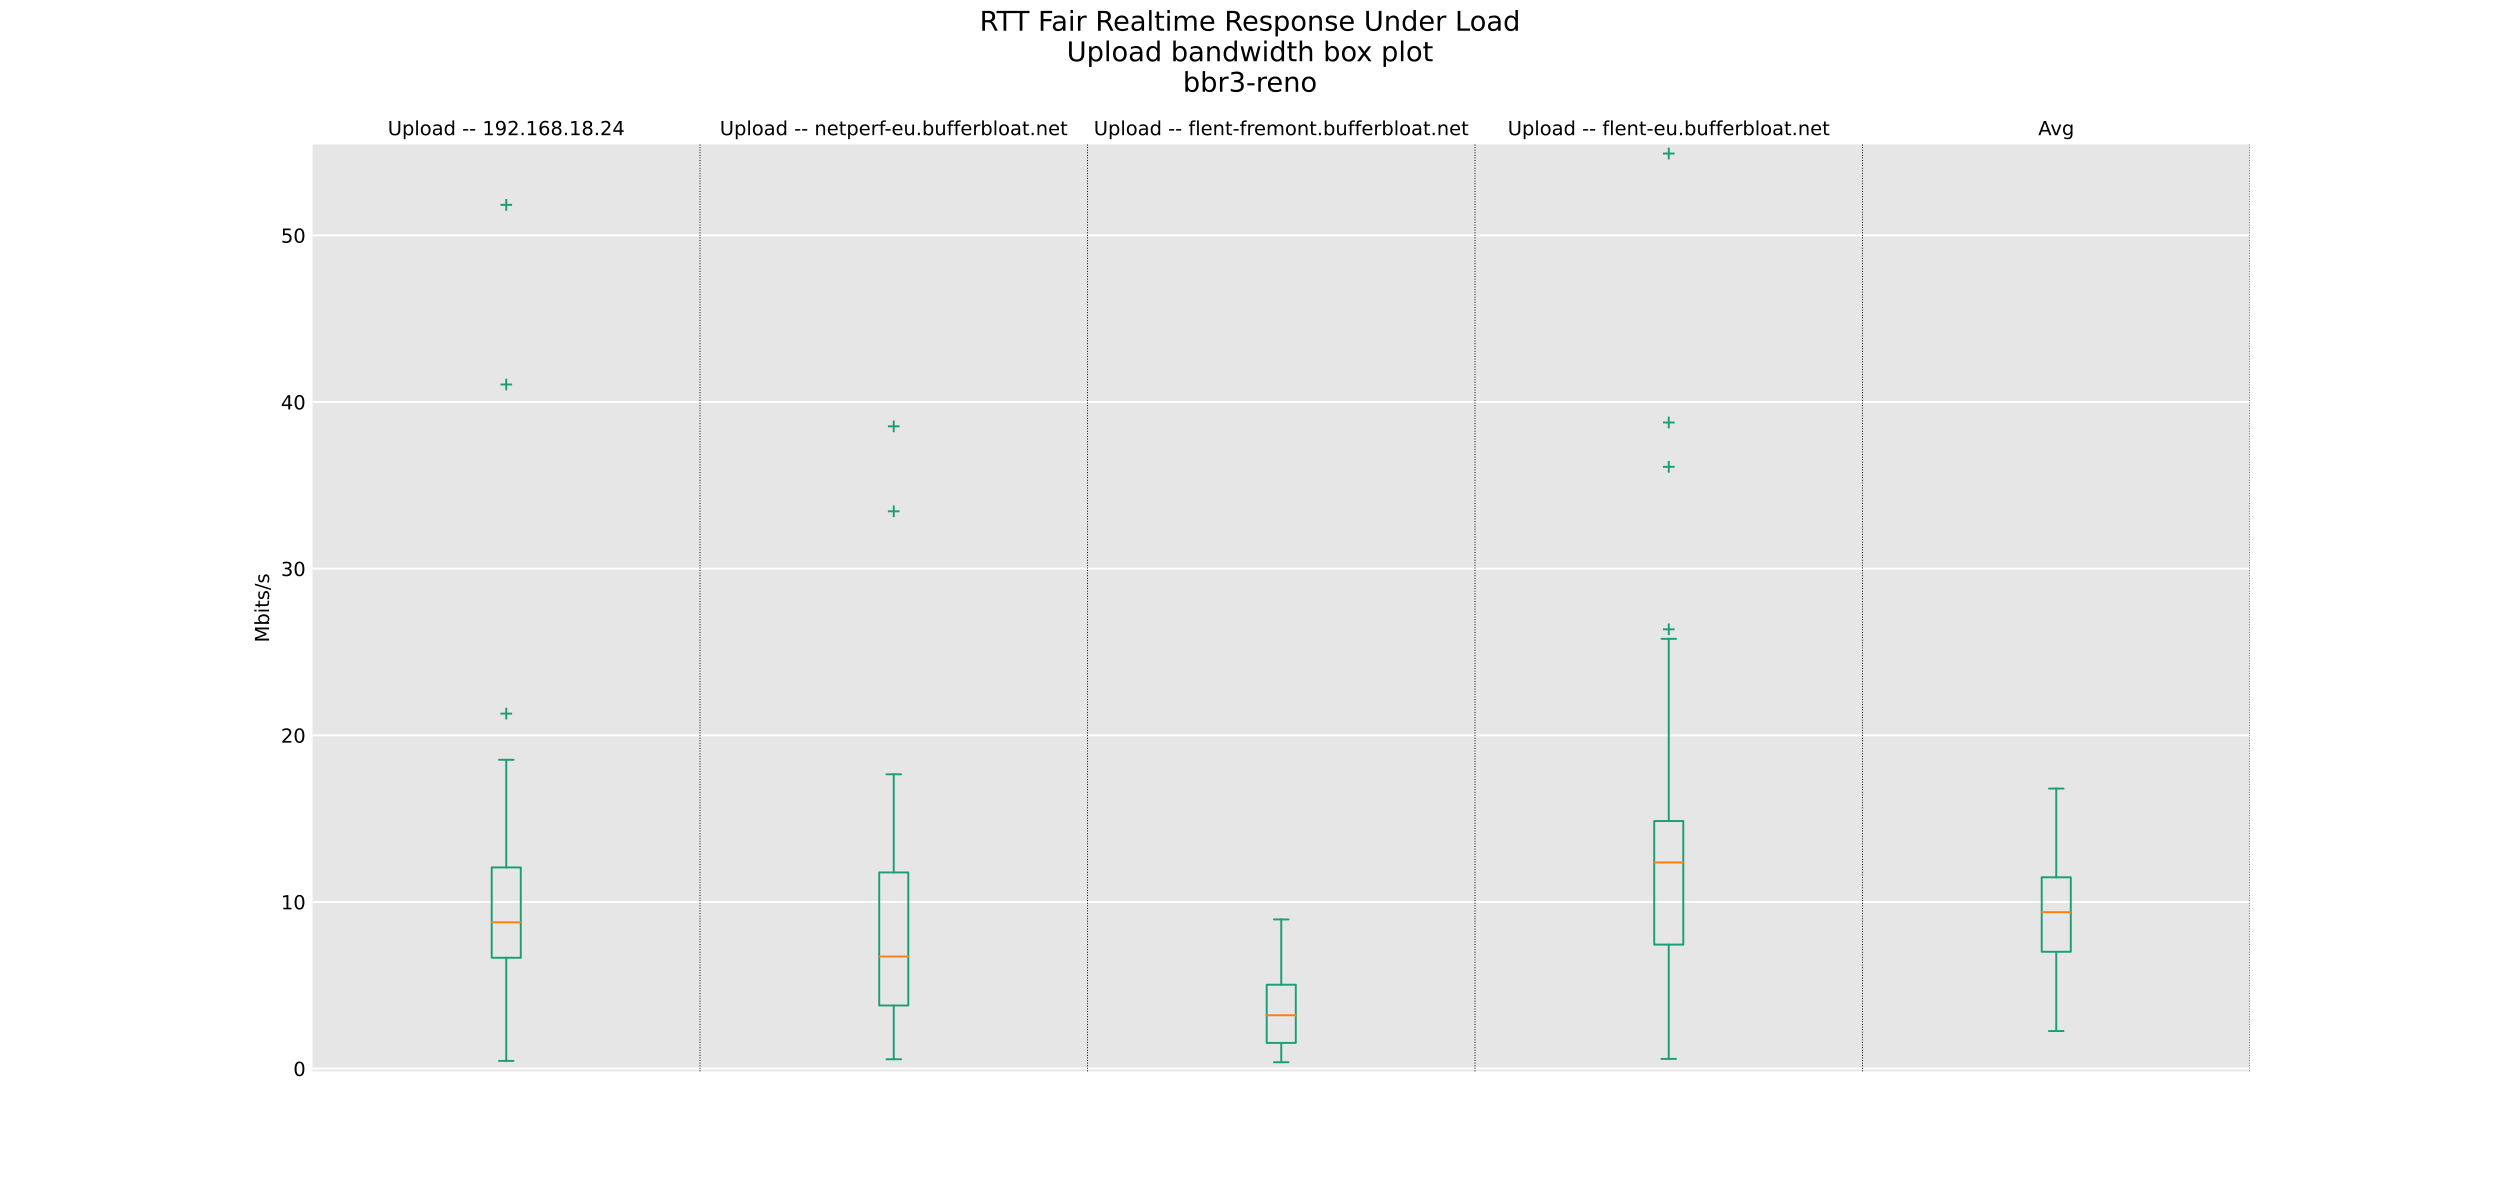 <?xml version="1.0" encoding="utf-8" standalone="no"?>
<!DOCTYPE svg PUBLIC "-//W3C//DTD SVG 1.1//EN"
  "http://www.w3.org/Graphics/SVG/1.1/DTD/svg11.dtd">
<!-- Created with matplotlib (https://matplotlib.org/) -->
<svg height="618.48pt" version="1.1" viewBox="0 0 1284.48 618.48" width="1284.48pt" xmlns="http://www.w3.org/2000/svg" xmlns:xlink="http://www.w3.org/1999/xlink">
 <defs>
  <style type="text/css">*{stroke-linecap:butt;stroke-linejoin:round;}</style>
 </defs>
 <g id="figure_1">
  <g id="patch_1">
   <path d="M 0 618.48 
L 1284.48 618.48 
L 1284.48 0 
L 0 0 
z
" style="fill:#ffffff;"/>
  </g>
  <g id="axes_1">
   <g id="patch_2">
    <path d="M 160.56 550.447 
L 1156.032 550.447 
L 1156.032 74.218 
L 160.56 74.218 
z
" style="fill:#e6e6e6;"/>
   </g>
   <g id="matplotlib.axis_1">
    <g id="xtick_1">
     <g id="line2d_1"/>
    </g>
    <g id="xtick_2">
     <g id="line2d_2"/>
    </g>
    <g id="xtick_3">
     <g id="line2d_3"/>
    </g>
    <g id="xtick_4">
     <g id="line2d_4"/>
    </g>
    <g id="xtick_5">
     <g id="line2d_5"/>
    </g>
   </g>
   <g id="matplotlib.axis_2">
    <g id="ytick_1">
     <g id="line2d_6">
      <path clip-path="url(#pb630ed32dc)" d="M 160.56 549.032 
L 1156.032 549.032 
" style="fill:none;stroke:#ffffff;stroke-linecap:round;"/>
     </g>
     <g id="line2d_7"/>
     <g id="text_1">
      <!-- 0 -->
      <g transform="translate(150.697 552.831)scale(0.1 -0.1)">
       <defs>
        <path d="M 31.781 66.406 
Q 24.172 66.406 20.328 58.906 
Q 16.5 51.422 16.5 36.375 
Q 16.5 21.391 20.328 13.891 
Q 24.172 6.391 31.781 6.391 
Q 39.453 6.391 43.281 13.891 
Q 47.125 21.391 47.125 36.375 
Q 47.125 51.422 43.281 58.906 
Q 39.453 66.406 31.781 66.406 
z
M 31.781 74.219 
Q 44.047 74.219 50.516 64.516 
Q 56.984 54.828 56.984 36.375 
Q 56.984 17.969 50.516 8.266 
Q 44.047 -1.422 31.781 -1.422 
Q 19.531 -1.422 13.062 8.266 
Q 6.594 17.969 6.594 36.375 
Q 6.594 54.828 13.062 64.516 
Q 19.531 74.219 31.781 74.219 
z
" id="DejaVuSans-48"/>
       </defs>
       <use xlink:href="#DejaVuSans-48"/>
      </g>
     </g>
    </g>
    <g id="ytick_2">
     <g id="line2d_8">
      <path clip-path="url(#pb630ed32dc)" d="M 160.56 463.411 
L 1156.032 463.411 
" style="fill:none;stroke:#ffffff;stroke-linecap:round;"/>
     </g>
     <g id="line2d_9"/>
     <g id="text_2">
      <!-- 10 -->
      <g transform="translate(144.335 467.21)scale(0.1 -0.1)">
       <defs>
        <path d="M 12.406 8.297 
L 28.516 8.297 
L 28.516 63.922 
L 10.984 60.406 
L 10.984 69.391 
L 28.422 72.906 
L 38.281 72.906 
L 38.281 8.297 
L 54.391 8.297 
L 54.391 0 
L 12.406 0 
z
" id="DejaVuSans-49"/>
       </defs>
       <use xlink:href="#DejaVuSans-49"/>
       <use x="63.623" xlink:href="#DejaVuSans-48"/>
      </g>
     </g>
    </g>
    <g id="ytick_3">
     <g id="line2d_10">
      <path clip-path="url(#pb630ed32dc)" d="M 160.56 377.79 
L 1156.032 377.79 
" style="fill:none;stroke:#ffffff;stroke-linecap:round;"/>
     </g>
     <g id="line2d_11"/>
     <g id="text_3">
      <!-- 20 -->
      <g transform="translate(144.335 381.589)scale(0.1 -0.1)">
       <defs>
        <path d="M 19.188 8.297 
L 53.609 8.297 
L 53.609 0 
L 7.328 0 
L 7.328 8.297 
Q 12.938 14.109 22.625 23.891 
Q 32.328 33.688 34.812 36.531 
Q 39.547 41.844 41.422 45.531 
Q 43.312 49.219 43.312 52.781 
Q 43.312 58.594 39.234 62.25 
Q 35.156 65.922 28.609 65.922 
Q 23.969 65.922 18.812 64.312 
Q 13.672 62.703 7.812 59.422 
L 7.812 69.391 
Q 13.766 71.781 18.938 73 
Q 24.125 74.219 28.422 74.219 
Q 39.75 74.219 46.484 68.547 
Q 53.219 62.891 53.219 53.422 
Q 53.219 48.922 51.531 44.891 
Q 49.859 40.875 45.406 35.406 
Q 44.188 33.984 37.641 27.219 
Q 31.109 20.453 19.188 8.297 
z
" id="DejaVuSans-50"/>
       </defs>
       <use xlink:href="#DejaVuSans-50"/>
       <use x="63.623" xlink:href="#DejaVuSans-48"/>
      </g>
     </g>
    </g>
    <g id="ytick_4">
     <g id="line2d_12">
      <path clip-path="url(#pb630ed32dc)" d="M 160.56 292.169 
L 1156.032 292.169 
" style="fill:none;stroke:#ffffff;stroke-linecap:round;"/>
     </g>
     <g id="line2d_13"/>
     <g id="text_4">
      <!-- 30 -->
      <g transform="translate(144.335 295.968)scale(0.1 -0.1)">
       <defs>
        <path d="M 40.578 39.312 
Q 47.656 37.797 51.625 33 
Q 55.609 28.219 55.609 21.188 
Q 55.609 10.406 48.188 4.484 
Q 40.766 -1.422 27.094 -1.422 
Q 22.516 -1.422 17.656 -0.516 
Q 12.797 0.391 7.625 2.203 
L 7.625 11.719 
Q 11.719 9.328 16.594 8.109 
Q 21.484 6.891 26.812 6.891 
Q 36.078 6.891 40.938 10.547 
Q 45.797 14.203 45.797 21.188 
Q 45.797 27.641 41.281 31.266 
Q 36.766 34.906 28.719 34.906 
L 20.219 34.906 
L 20.219 43.016 
L 29.109 43.016 
Q 36.375 43.016 40.234 45.922 
Q 44.094 48.828 44.094 54.297 
Q 44.094 59.906 40.109 62.906 
Q 36.141 65.922 28.719 65.922 
Q 24.656 65.922 20.016 65.031 
Q 15.375 64.156 9.812 62.312 
L 9.812 71.094 
Q 15.438 72.656 20.344 73.438 
Q 25.25 74.219 29.594 74.219 
Q 40.828 74.219 47.359 69.109 
Q 53.906 64.016 53.906 55.328 
Q 53.906 49.266 50.438 45.094 
Q 46.969 40.922 40.578 39.312 
z
" id="DejaVuSans-51"/>
       </defs>
       <use xlink:href="#DejaVuSans-51"/>
       <use x="63.623" xlink:href="#DejaVuSans-48"/>
      </g>
     </g>
    </g>
    <g id="ytick_5">
     <g id="line2d_14">
      <path clip-path="url(#pb630ed32dc)" d="M 160.56 206.548 
L 1156.032 206.548 
" style="fill:none;stroke:#ffffff;stroke-linecap:round;"/>
     </g>
     <g id="line2d_15"/>
     <g id="text_5">
      <!-- 40 -->
      <g transform="translate(144.335 210.347)scale(0.1 -0.1)">
       <defs>
        <path d="M 37.797 64.312 
L 12.891 25.391 
L 37.797 25.391 
z
M 35.203 72.906 
L 47.609 72.906 
L 47.609 25.391 
L 58.016 25.391 
L 58.016 17.188 
L 47.609 17.188 
L 47.609 0 
L 37.797 0 
L 37.797 17.188 
L 4.891 17.188 
L 4.891 26.703 
z
" id="DejaVuSans-52"/>
       </defs>
       <use xlink:href="#DejaVuSans-52"/>
       <use x="63.623" xlink:href="#DejaVuSans-48"/>
      </g>
     </g>
    </g>
    <g id="ytick_6">
     <g id="line2d_16">
      <path clip-path="url(#pb630ed32dc)" d="M 160.56 120.926 
L 1156.032 120.926 
" style="fill:none;stroke:#ffffff;stroke-linecap:round;"/>
     </g>
     <g id="line2d_17"/>
     <g id="text_6">
      <!-- 50 -->
      <g transform="translate(144.335 124.726)scale(0.1 -0.1)">
       <defs>
        <path d="M 10.797 72.906 
L 49.516 72.906 
L 49.516 64.594 
L 19.828 64.594 
L 19.828 46.734 
Q 21.969 47.469 24.109 47.828 
Q 26.266 48.188 28.422 48.188 
Q 40.625 48.188 47.75 41.5 
Q 54.891 34.812 54.891 23.391 
Q 54.891 11.625 47.562 5.094 
Q 40.234 -1.422 26.906 -1.422 
Q 22.312 -1.422 17.547 -0.641 
Q 12.797 0.141 7.719 1.703 
L 7.719 11.625 
Q 12.109 9.234 16.797 8.062 
Q 21.484 6.891 26.703 6.891 
Q 35.156 6.891 40.078 11.328 
Q 45.016 15.766 45.016 23.391 
Q 45.016 31 40.078 35.438 
Q 35.156 39.891 26.703 39.891 
Q 22.75 39.891 18.812 39.016 
Q 14.891 38.141 10.797 36.281 
z
" id="DejaVuSans-53"/>
       </defs>
       <use xlink:href="#DejaVuSans-53"/>
       <use x="63.623" xlink:href="#DejaVuSans-48"/>
      </g>
     </g>
    </g>
    <g id="ytick_7">
     <g id="line2d_18"/>
    </g>
    <g id="ytick_8">
     <g id="line2d_19"/>
    </g>
    <g id="ytick_9">
     <g id="line2d_20"/>
    </g>
    <g id="ytick_10">
     <g id="line2d_21"/>
    </g>
    <g id="ytick_11">
     <g id="line2d_22"/>
    </g>
    <g id="ytick_12">
     <g id="line2d_23"/>
    </g>
    <g id="ytick_13">
     <g id="line2d_24"/>
    </g>
    <g id="ytick_14">
     <g id="line2d_25"/>
    </g>
    <g id="ytick_15">
     <g id="line2d_26"/>
    </g>
    <g id="ytick_16">
     <g id="line2d_27"/>
    </g>
    <g id="ytick_17">
     <g id="line2d_28"/>
    </g>
    <g id="ytick_18">
     <g id="line2d_29"/>
    </g>
    <g id="ytick_19">
     <g id="line2d_30"/>
    </g>
    <g id="ytick_20">
     <g id="line2d_31"/>
    </g>
    <g id="ytick_21">
     <g id="line2d_32"/>
    </g>
    <g id="ytick_22">
     <g id="line2d_33"/>
    </g>
    <g id="ytick_23">
     <g id="line2d_34"/>
    </g>
    <g id="ytick_24">
     <g id="line2d_35"/>
    </g>
    <g id="ytick_25">
     <g id="line2d_36"/>
    </g>
    <g id="ytick_26">
     <g id="line2d_37"/>
    </g>
    <g id="ytick_27">
     <g id="line2d_38"/>
    </g>
    <g id="ytick_28">
     <g id="line2d_39"/>
    </g>
    <g id="text_7">
     <!-- Mbits/s -->
     <g transform="translate(138.255 330.064)rotate(-90)scale(0.1 -0.1)">
      <defs>
       <path d="M 9.812 72.906 
L 24.516 72.906 
L 43.109 23.297 
L 61.812 72.906 
L 76.516 72.906 
L 76.516 0 
L 66.891 0 
L 66.891 64.016 
L 48.094 14.016 
L 38.188 14.016 
L 19.391 64.016 
L 19.391 0 
L 9.812 0 
z
" id="DejaVuSans-77"/>
       <path d="M 48.688 27.297 
Q 48.688 37.203 44.609 42.844 
Q 40.531 48.484 33.406 48.484 
Q 26.266 48.484 22.188 42.844 
Q 18.109 37.203 18.109 27.297 
Q 18.109 17.391 22.188 11.75 
Q 26.266 6.109 33.406 6.109 
Q 40.531 6.109 44.609 11.75 
Q 48.688 17.391 48.688 27.297 
z
M 18.109 46.391 
Q 20.953 51.266 25.266 53.625 
Q 29.594 56 35.594 56 
Q 45.562 56 51.781 48.094 
Q 58.016 40.188 58.016 27.297 
Q 58.016 14.406 51.781 6.484 
Q 45.562 -1.422 35.594 -1.422 
Q 29.594 -1.422 25.266 0.953 
Q 20.953 3.328 18.109 8.203 
L 18.109 0 
L 9.078 0 
L 9.078 75.984 
L 18.109 75.984 
z
" id="DejaVuSans-98"/>
       <path d="M 9.422 54.688 
L 18.406 54.688 
L 18.406 0 
L 9.422 0 
z
M 9.422 75.984 
L 18.406 75.984 
L 18.406 64.594 
L 9.422 64.594 
z
" id="DejaVuSans-105"/>
       <path d="M 18.312 70.219 
L 18.312 54.688 
L 36.812 54.688 
L 36.812 47.703 
L 18.312 47.703 
L 18.312 18.016 
Q 18.312 11.328 20.141 9.422 
Q 21.969 7.516 27.594 7.516 
L 36.812 7.516 
L 36.812 0 
L 27.594 0 
Q 17.188 0 13.234 3.875 
Q 9.281 7.766 9.281 18.016 
L 9.281 47.703 
L 2.688 47.703 
L 2.688 54.688 
L 9.281 54.688 
L 9.281 70.219 
z
" id="DejaVuSans-116"/>
       <path d="M 44.281 53.078 
L 44.281 44.578 
Q 40.484 46.531 36.375 47.5 
Q 32.281 48.484 27.875 48.484 
Q 21.188 48.484 17.844 46.438 
Q 14.5 44.391 14.5 40.281 
Q 14.5 37.156 16.891 35.375 
Q 19.281 33.594 26.516 31.984 
L 29.594 31.297 
Q 39.156 29.25 43.188 25.516 
Q 47.219 21.781 47.219 15.094 
Q 47.219 7.469 41.188 3.016 
Q 35.156 -1.422 24.609 -1.422 
Q 20.219 -1.422 15.453 -0.562 
Q 10.688 0.297 5.422 2 
L 5.422 11.281 
Q 10.406 8.688 15.234 7.391 
Q 20.062 6.109 24.812 6.109 
Q 31.156 6.109 34.562 8.281 
Q 37.984 10.453 37.984 14.406 
Q 37.984 18.062 35.516 20.016 
Q 33.062 21.969 24.703 23.781 
L 21.578 24.516 
Q 13.234 26.266 9.516 29.906 
Q 5.812 33.547 5.812 39.891 
Q 5.812 47.609 11.281 51.797 
Q 16.75 56 26.812 56 
Q 31.781 56 36.172 55.266 
Q 40.578 54.547 44.281 53.078 
z
" id="DejaVuSans-115"/>
       <path d="M 25.391 72.906 
L 33.688 72.906 
L 8.297 -9.281 
L 0 -9.281 
z
" id="DejaVuSans-47"/>
      </defs>
      <use xlink:href="#DejaVuSans-77"/>
      <use x="86.279" xlink:href="#DejaVuSans-98"/>
      <use x="149.756" xlink:href="#DejaVuSans-105"/>
      <use x="177.539" xlink:href="#DejaVuSans-116"/>
      <use x="216.748" xlink:href="#DejaVuSans-115"/>
      <use x="268.848" xlink:href="#DejaVuSans-47"/>
      <use x="302.539" xlink:href="#DejaVuSans-115"/>
     </g>
    </g>
   </g>
   <g id="line2d_40">
    <path clip-path="url(#pb630ed32dc)" d="M 252.641 492.094 
L 267.573 492.094 
L 267.573 445.687 
L 252.641 445.687 
L 252.641 492.094 
" style="fill:none;stroke:#1b9e77;stroke-linecap:round;"/>
   </g>
   <g id="line2d_41">
    <path clip-path="url(#pb630ed32dc)" d="M 260.107 492.094 
L 260.107 545.093 
" style="fill:none;stroke:#1b9e77;stroke-linecap:round;"/>
   </g>
   <g id="line2d_42">
    <path clip-path="url(#pb630ed32dc)" d="M 260.107 445.687 
L 260.107 390.376 
" style="fill:none;stroke:#1b9e77;stroke-linecap:round;"/>
   </g>
   <g id="line2d_43">
    <path clip-path="url(#pb630ed32dc)" d="M 256.374 545.093 
L 263.84 545.093 
" style="fill:none;stroke:#1b9e77;stroke-linecap:round;"/>
   </g>
   <g id="line2d_44">
    <path clip-path="url(#pb630ed32dc)" d="M 256.374 390.376 
L 263.84 390.376 
" style="fill:none;stroke:#1b9e77;stroke-linecap:round;"/>
   </g>
   <g id="line2d_45">
    <defs>
     <path d="M -3 0 
L 3 0 
M 0 3 
L 0 -3 
" id="m79676c4845" style="stroke:#1b9e77;"/>
    </defs>
    <g clip-path="url(#pb630ed32dc)">
     <use style="fill:#0000ff;stroke:#1b9e77;" x="260.107" xlink:href="#m79676c4845" y="366.659"/>
     <use style="fill:#0000ff;stroke:#1b9e77;" x="260.107" xlink:href="#m79676c4845" y="105.258"/>
     <use style="fill:#0000ff;stroke:#1b9e77;" x="260.107" xlink:href="#m79676c4845" y="197.557"/>
    </g>
   </g>
   <g id="line2d_46">
    <path clip-path="url(#pb630ed32dc)" d="M 359.654 550.447 
L 359.654 74.218 
" style="fill:none;stroke:#000000;stroke-dasharray:0.5,0.825;stroke-dashoffset:0;stroke-width:0.5;"/>
   </g>
   <g id="line2d_47">
    <path clip-path="url(#pb630ed32dc)" d="M 451.736 516.624 
L 466.668 516.624 
L 466.668 448.256 
L 451.736 448.256 
L 451.736 516.624 
" style="fill:none;stroke:#1b9e77;stroke-linecap:round;"/>
   </g>
   <g id="line2d_48">
    <path clip-path="url(#pb630ed32dc)" d="M 459.202 516.624 
L 459.202 544.237 
" style="fill:none;stroke:#1b9e77;stroke-linecap:round;"/>
   </g>
   <g id="line2d_49">
    <path clip-path="url(#pb630ed32dc)" d="M 459.202 448.256 
L 459.202 397.825 
" style="fill:none;stroke:#1b9e77;stroke-linecap:round;"/>
   </g>
   <g id="line2d_50">
    <path clip-path="url(#pb630ed32dc)" d="M 455.469 544.237 
L 462.935 544.237 
" style="fill:none;stroke:#1b9e77;stroke-linecap:round;"/>
   </g>
   <g id="line2d_51">
    <path clip-path="url(#pb630ed32dc)" d="M 455.469 397.825 
L 462.935 397.825 
" style="fill:none;stroke:#1b9e77;stroke-linecap:round;"/>
   </g>
   <g id="line2d_52">
    <g clip-path="url(#pb630ed32dc)">
     <use style="fill:#0000ff;stroke:#1b9e77;" x="459.202" xlink:href="#m79676c4845" y="262.715"/>
     <use style="fill:#0000ff;stroke:#1b9e77;" x="459.202" xlink:href="#m79676c4845" y="219.048"/>
    </g>
   </g>
   <g id="line2d_53">
    <path clip-path="url(#pb630ed32dc)" d="M 558.749 550.447 
L 558.749 74.218 
" style="fill:none;stroke:#000000;stroke-dasharray:0.5,0.825;stroke-dashoffset:0;stroke-width:0.5;"/>
   </g>
   <g id="line2d_54">
    <path clip-path="url(#pb630ed32dc)" d="M 650.83 535.846 
L 665.762 535.846 
L 665.762 505.922 
L 650.83 505.922 
L 650.83 535.846 
" style="fill:none;stroke:#1b9e77;stroke-linecap:round;"/>
   </g>
   <g id="line2d_55">
    <path clip-path="url(#pb630ed32dc)" d="M 658.296 535.846 
L 658.296 545.778 
" style="fill:none;stroke:#1b9e77;stroke-linecap:round;"/>
   </g>
   <g id="line2d_56">
    <path clip-path="url(#pb630ed32dc)" d="M 658.296 505.922 
L 658.296 472.401 
" style="fill:none;stroke:#1b9e77;stroke-linecap:round;"/>
   </g>
   <g id="line2d_57">
    <path clip-path="url(#pb630ed32dc)" d="M 654.563 545.778 
L 662.029 545.778 
" style="fill:none;stroke:#1b9e77;stroke-linecap:round;"/>
   </g>
   <g id="line2d_58">
    <path clip-path="url(#pb630ed32dc)" d="M 654.563 472.401 
L 662.029 472.401 
" style="fill:none;stroke:#1b9e77;stroke-linecap:round;"/>
   </g>
   <g id="line2d_59"/>
   <g id="line2d_60">
    <path clip-path="url(#pb630ed32dc)" d="M 757.843 550.447 
L 757.843 74.218 
" style="fill:none;stroke:#000000;stroke-dasharray:0.5,0.825;stroke-dashoffset:0;stroke-width:0.5;"/>
   </g>
   <g id="line2d_61">
    <path clip-path="url(#pb630ed32dc)" d="M 849.924 485.33 
L 864.856 485.33 
L 864.856 421.842 
L 849.924 421.842 
L 849.924 485.33 
" style="fill:none;stroke:#1b9e77;stroke-linecap:round;"/>
   </g>
   <g id="line2d_62">
    <path clip-path="url(#pb630ed32dc)" d="M 857.39 485.33 
L 857.39 544.066 
" style="fill:none;stroke:#1b9e77;stroke-linecap:round;"/>
   </g>
   <g id="line2d_63">
    <path clip-path="url(#pb630ed32dc)" d="M 857.39 421.842 
L 857.39 328.215 
" style="fill:none;stroke:#1b9e77;stroke-linecap:round;"/>
   </g>
   <g id="line2d_64">
    <path clip-path="url(#pb630ed32dc)" d="M 853.657 544.066 
L 861.123 544.066 
" style="fill:none;stroke:#1b9e77;stroke-linecap:round;"/>
   </g>
   <g id="line2d_65">
    <path clip-path="url(#pb630ed32dc)" d="M 853.657 328.215 
L 861.123 328.215 
" style="fill:none;stroke:#1b9e77;stroke-linecap:round;"/>
   </g>
   <g id="line2d_66">
    <g clip-path="url(#pb630ed32dc)">
     <use style="fill:#0000ff;stroke:#1b9e77;" x="857.39" xlink:href="#m79676c4845" y="217.079"/>
     <use style="fill:#0000ff;stroke:#1b9e77;" x="857.39" xlink:href="#m79676c4845" y="239.854"/>
     <use style="fill:#0000ff;stroke:#1b9e77;" x="857.39" xlink:href="#m79676c4845" y="323.335"/>
     <use style="fill:#0000ff;stroke:#1b9e77;" x="857.39" xlink:href="#m79676c4845" y="78.887"/>
    </g>
   </g>
   <g id="line2d_67">
    <path clip-path="url(#pb630ed32dc)" d="M 956.938 550.447 
L 956.938 74.218 
" style="fill:none;stroke:#000000;stroke-dasharray:0.5,0.825;stroke-dashoffset:0;stroke-width:0.5;"/>
   </g>
   <g id="line2d_68">
    <path clip-path="url(#pb630ed32dc)" d="M 1049.019 489.019 
L 1063.951 489.019 
L 1063.951 450.743 
L 1049.019 450.743 
L 1049.019 489.019 
" style="fill:none;stroke:#1b9e77;stroke-linecap:round;"/>
   </g>
   <g id="line2d_69">
    <path clip-path="url(#pb630ed32dc)" d="M 1056.485 489.019 
L 1056.485 529.735 
" style="fill:none;stroke:#1b9e77;stroke-linecap:round;"/>
   </g>
   <g id="line2d_70">
    <path clip-path="url(#pb630ed32dc)" d="M 1056.485 450.743 
L 1056.485 405.169 
" style="fill:none;stroke:#1b9e77;stroke-linecap:round;"/>
   </g>
   <g id="line2d_71">
    <path clip-path="url(#pb630ed32dc)" d="M 1052.752 529.735 
L 1060.218 529.735 
" style="fill:none;stroke:#1b9e77;stroke-linecap:round;"/>
   </g>
   <g id="line2d_72">
    <path clip-path="url(#pb630ed32dc)" d="M 1052.752 405.169 
L 1060.218 405.169 
" style="fill:none;stroke:#1b9e77;stroke-linecap:round;"/>
   </g>
   <g id="line2d_73"/>
   <g id="line2d_74">
    <path clip-path="url(#pb630ed32dc)" d="M 1156.032 550.447 
L 1156.032 74.218 
" style="fill:none;stroke:#000000;stroke-dasharray:0.5,0.825;stroke-dashoffset:0;stroke-width:0.5;"/>
   </g>
   <g id="line2d_75">
    <path clip-path="url(#pb630ed32dc)" d="M 252.641 473.857 
L 267.573 473.857 
" style="fill:none;stroke:#ff7f0e;stroke-linecap:round;"/>
   </g>
   <g id="line2d_76">
    <path clip-path="url(#pb630ed32dc)" d="M 451.736 491.452 
L 466.668 491.452 
" style="fill:none;stroke:#ff7f0e;stroke-linecap:round;"/>
   </g>
   <g id="line2d_77">
    <path clip-path="url(#pb630ed32dc)" d="M 650.83 521.633 
L 665.762 521.633 
" style="fill:none;stroke:#ff7f0e;stroke-linecap:round;"/>
   </g>
   <g id="line2d_78">
    <path clip-path="url(#pb630ed32dc)" d="M 849.924 443.119 
L 864.856 443.119 
" style="fill:none;stroke:#ff7f0e;stroke-linecap:round;"/>
   </g>
   <g id="line2d_79">
    <path clip-path="url(#pb630ed32dc)" d="M 1049.019 468.673 
L 1063.951 468.673 
" style="fill:none;stroke:#ff7f0e;stroke-linecap:round;"/>
   </g>
   <g id="patch_3">
    <path d="M 160.56 550.447 
L 160.56 74.218 
" style="fill:none;"/>
   </g>
   <g id="patch_4">
    <path d="M 1156.032 550.447 
L 1156.032 74.218 
" style="fill:none;"/>
   </g>
   <g id="patch_5">
    <path d="M 160.56 550.447 
L 1156.032 550.447 
" style="fill:none;"/>
   </g>
   <g id="patch_6">
    <path d="M 160.56 74.218 
L 1156.032 74.218 
" style="fill:none;"/>
   </g>
   <g id="text_8">
    <!-- Upload - - 192.168.18.24 -->
    <g transform="translate(199.221 69.455)scale(0.1 -0.1)">
     <defs>
      <path d="M 8.688 72.906 
L 18.609 72.906 
L 18.609 28.609 
Q 18.609 16.891 22.844 11.734 
Q 27.094 6.594 36.625 6.594 
Q 46.094 6.594 50.344 11.734 
Q 54.594 16.891 54.594 28.609 
L 54.594 72.906 
L 64.5 72.906 
L 64.5 27.391 
Q 64.5 13.141 57.438 5.859 
Q 50.391 -1.422 36.625 -1.422 
Q 22.797 -1.422 15.734 5.859 
Q 8.688 13.141 8.688 27.391 
z
" id="DejaVuSans-85"/>
      <path d="M 18.109 8.203 
L 18.109 -20.797 
L 9.078 -20.797 
L 9.078 54.688 
L 18.109 54.688 
L 18.109 46.391 
Q 20.953 51.266 25.266 53.625 
Q 29.594 56 35.594 56 
Q 45.562 56 51.781 48.094 
Q 58.016 40.188 58.016 27.297 
Q 58.016 14.406 51.781 6.484 
Q 45.562 -1.422 35.594 -1.422 
Q 29.594 -1.422 25.266 0.953 
Q 20.953 3.328 18.109 8.203 
z
M 48.688 27.297 
Q 48.688 37.203 44.609 42.844 
Q 40.531 48.484 33.406 48.484 
Q 26.266 48.484 22.188 42.844 
Q 18.109 37.203 18.109 27.297 
Q 18.109 17.391 22.188 11.75 
Q 26.266 6.109 33.406 6.109 
Q 40.531 6.109 44.609 11.75 
Q 48.688 17.391 48.688 27.297 
z
" id="DejaVuSans-112"/>
      <path d="M 9.422 75.984 
L 18.406 75.984 
L 18.406 0 
L 9.422 0 
z
" id="DejaVuSans-108"/>
      <path d="M 30.609 48.391 
Q 23.391 48.391 19.188 42.75 
Q 14.984 37.109 14.984 27.297 
Q 14.984 17.484 19.156 11.844 
Q 23.344 6.203 30.609 6.203 
Q 37.797 6.203 41.984 11.859 
Q 46.188 17.531 46.188 27.297 
Q 46.188 37.016 41.984 42.703 
Q 37.797 48.391 30.609 48.391 
z
M 30.609 56 
Q 42.328 56 49.016 48.375 
Q 55.719 40.766 55.719 27.297 
Q 55.719 13.875 49.016 6.219 
Q 42.328 -1.422 30.609 -1.422 
Q 18.844 -1.422 12.172 6.219 
Q 5.516 13.875 5.516 27.297 
Q 5.516 40.766 12.172 48.375 
Q 18.844 56 30.609 56 
z
" id="DejaVuSans-111"/>
      <path d="M 34.281 27.484 
Q 23.391 27.484 19.188 25 
Q 14.984 22.516 14.984 16.5 
Q 14.984 11.719 18.141 8.906 
Q 21.297 6.109 26.703 6.109 
Q 34.188 6.109 38.703 11.406 
Q 43.219 16.703 43.219 25.484 
L 43.219 27.484 
z
M 52.203 31.203 
L 52.203 0 
L 43.219 0 
L 43.219 8.297 
Q 40.141 3.328 35.547 0.953 
Q 30.953 -1.422 24.312 -1.422 
Q 15.922 -1.422 10.953 3.297 
Q 6 8.016 6 15.922 
Q 6 25.141 12.172 29.828 
Q 18.359 34.516 30.609 34.516 
L 43.219 34.516 
L 43.219 35.406 
Q 43.219 41.609 39.141 45 
Q 35.062 48.391 27.688 48.391 
Q 23 48.391 18.547 47.266 
Q 14.109 46.141 10.016 43.891 
L 10.016 52.203 
Q 14.938 54.109 19.578 55.047 
Q 24.219 56 28.609 56 
Q 40.484 56 46.344 49.844 
Q 52.203 43.703 52.203 31.203 
z
" id="DejaVuSans-97"/>
      <path d="M 45.406 46.391 
L 45.406 75.984 
L 54.391 75.984 
L 54.391 0 
L 45.406 0 
L 45.406 8.203 
Q 42.578 3.328 38.25 0.953 
Q 33.938 -1.422 27.875 -1.422 
Q 17.969 -1.422 11.734 6.484 
Q 5.516 14.406 5.516 27.297 
Q 5.516 40.188 11.734 48.094 
Q 17.969 56 27.875 56 
Q 33.938 56 38.25 53.625 
Q 42.578 51.266 45.406 46.391 
z
M 14.797 27.297 
Q 14.797 17.391 18.875 11.75 
Q 22.953 6.109 30.078 6.109 
Q 37.203 6.109 41.297 11.75 
Q 45.406 17.391 45.406 27.297 
Q 45.406 37.203 41.297 42.844 
Q 37.203 48.484 30.078 48.484 
Q 22.953 48.484 18.875 42.844 
Q 14.797 37.203 14.797 27.297 
z
" id="DejaVuSans-100"/>
      <path id="DejaVuSans-32"/>
      <path d="M 4.891 31.391 
L 31.203 31.391 
L 31.203 23.391 
L 4.891 23.391 
z
" id="DejaVuSans-45"/>
      <path d="M 10.984 1.516 
L 10.984 10.5 
Q 14.703 8.734 18.5 7.812 
Q 22.312 6.891 25.984 6.891 
Q 35.75 6.891 40.891 13.453 
Q 46.047 20.016 46.781 33.406 
Q 43.953 29.203 39.594 26.953 
Q 35.25 24.703 29.984 24.703 
Q 19.047 24.703 12.672 31.312 
Q 6.297 37.938 6.297 49.422 
Q 6.297 60.641 12.938 67.422 
Q 19.578 74.219 30.609 74.219 
Q 43.266 74.219 49.922 64.516 
Q 56.594 54.828 56.594 36.375 
Q 56.594 19.141 48.406 8.859 
Q 40.234 -1.422 26.422 -1.422 
Q 22.703 -1.422 18.891 -0.688 
Q 15.094 0.047 10.984 1.516 
z
M 30.609 32.422 
Q 37.25 32.422 41.125 36.953 
Q 45.016 41.5 45.016 49.422 
Q 45.016 57.281 41.125 61.844 
Q 37.25 66.406 30.609 66.406 
Q 23.969 66.406 20.094 61.844 
Q 16.219 57.281 16.219 49.422 
Q 16.219 41.5 20.094 36.953 
Q 23.969 32.422 30.609 32.422 
z
" id="DejaVuSans-57"/>
      <path d="M 10.688 12.406 
L 21 12.406 
L 21 0 
L 10.688 0 
z
" id="DejaVuSans-46"/>
      <path d="M 33.016 40.375 
Q 26.375 40.375 22.484 35.828 
Q 18.609 31.297 18.609 23.391 
Q 18.609 15.531 22.484 10.953 
Q 26.375 6.391 33.016 6.391 
Q 39.656 6.391 43.531 10.953 
Q 47.406 15.531 47.406 23.391 
Q 47.406 31.297 43.531 35.828 
Q 39.656 40.375 33.016 40.375 
z
M 52.594 71.297 
L 52.594 62.312 
Q 48.875 64.062 45.094 64.984 
Q 41.312 65.922 37.594 65.922 
Q 27.828 65.922 22.672 59.328 
Q 17.531 52.734 16.797 39.406 
Q 19.672 43.656 24.016 45.922 
Q 28.375 48.188 33.594 48.188 
Q 44.578 48.188 50.953 41.516 
Q 57.328 34.859 57.328 23.391 
Q 57.328 12.156 50.688 5.359 
Q 44.047 -1.422 33.016 -1.422 
Q 20.359 -1.422 13.672 8.266 
Q 6.984 17.969 6.984 36.375 
Q 6.984 53.656 15.188 63.938 
Q 23.391 74.219 37.203 74.219 
Q 40.922 74.219 44.703 73.484 
Q 48.484 72.75 52.594 71.297 
z
" id="DejaVuSans-54"/>
      <path d="M 31.781 34.625 
Q 24.75 34.625 20.719 30.859 
Q 16.703 27.094 16.703 20.516 
Q 16.703 13.922 20.719 10.156 
Q 24.75 6.391 31.781 6.391 
Q 38.812 6.391 42.859 10.172 
Q 46.922 13.969 46.922 20.516 
Q 46.922 27.094 42.891 30.859 
Q 38.875 34.625 31.781 34.625 
z
M 21.922 38.812 
Q 15.578 40.375 12.031 44.719 
Q 8.5 49.078 8.5 55.328 
Q 8.5 64.062 14.719 69.141 
Q 20.953 74.219 31.781 74.219 
Q 42.672 74.219 48.875 69.141 
Q 55.078 64.062 55.078 55.328 
Q 55.078 49.078 51.531 44.719 
Q 48 40.375 41.703 38.812 
Q 48.828 37.156 52.797 32.312 
Q 56.781 27.484 56.781 20.516 
Q 56.781 9.906 50.312 4.234 
Q 43.844 -1.422 31.781 -1.422 
Q 19.734 -1.422 13.25 4.234 
Q 6.781 9.906 6.781 20.516 
Q 6.781 27.484 10.781 32.312 
Q 14.797 37.156 21.922 38.812 
z
M 18.312 54.391 
Q 18.312 48.734 21.844 45.562 
Q 25.391 42.391 31.781 42.391 
Q 38.141 42.391 41.719 45.562 
Q 45.312 48.734 45.312 54.391 
Q 45.312 60.062 41.719 63.234 
Q 38.141 66.406 31.781 66.406 
Q 25.391 66.406 21.844 63.234 
Q 18.312 60.062 18.312 54.391 
z
" id="DejaVuSans-56"/>
     </defs>
     <use xlink:href="#DejaVuSans-85"/>
     <use x="73.193" xlink:href="#DejaVuSans-112"/>
     <use x="136.67" xlink:href="#DejaVuSans-108"/>
     <use x="164.453" xlink:href="#DejaVuSans-111"/>
     <use x="225.635" xlink:href="#DejaVuSans-97"/>
     <use x="286.914" xlink:href="#DejaVuSans-100"/>
     <use x="350.391" xlink:href="#DejaVuSans-32"/>
     <use x="382.178" xlink:href="#DejaVuSans-45"/>
     <use x="418.262" xlink:href="#DejaVuSans-45"/>
     <use x="454.346" xlink:href="#DejaVuSans-32"/>
     <use x="486.133" xlink:href="#DejaVuSans-49"/>
     <use x="549.756" xlink:href="#DejaVuSans-57"/>
     <use x="613.379" xlink:href="#DejaVuSans-50"/>
     <use x="677.002" xlink:href="#DejaVuSans-46"/>
     <use x="708.789" xlink:href="#DejaVuSans-49"/>
     <use x="772.412" xlink:href="#DejaVuSans-54"/>
     <use x="836.035" xlink:href="#DejaVuSans-56"/>
     <use x="899.658" xlink:href="#DejaVuSans-46"/>
     <use x="931.445" xlink:href="#DejaVuSans-49"/>
     <use x="995.068" xlink:href="#DejaVuSans-56"/>
     <use x="1058.691" xlink:href="#DejaVuSans-46"/>
     <use x="1090.479" xlink:href="#DejaVuSans-50"/>
     <use x="1154.102" xlink:href="#DejaVuSans-52"/>
    </g>
   </g>
   <g id="text_9">
    <!-- Upload - - netperf-eu.bufferbloat.net -->
    <g transform="translate(369.823 69.455)scale(0.1 -0.1)">
     <defs>
      <path d="M 54.891 33.016 
L 54.891 0 
L 45.906 0 
L 45.906 32.719 
Q 45.906 40.484 42.875 44.328 
Q 39.844 48.188 33.797 48.188 
Q 26.516 48.188 22.312 43.547 
Q 18.109 38.922 18.109 30.906 
L 18.109 0 
L 9.078 0 
L 9.078 54.688 
L 18.109 54.688 
L 18.109 46.188 
Q 21.344 51.125 25.703 53.562 
Q 30.078 56 35.797 56 
Q 45.219 56 50.047 50.172 
Q 54.891 44.344 54.891 33.016 
z
" id="DejaVuSans-110"/>
      <path d="M 56.203 29.594 
L 56.203 25.203 
L 14.891 25.203 
Q 15.484 15.922 20.484 11.062 
Q 25.484 6.203 34.422 6.203 
Q 39.594 6.203 44.453 7.469 
Q 49.312 8.734 54.109 11.281 
L 54.109 2.781 
Q 49.266 0.734 44.188 -0.344 
Q 39.109 -1.422 33.891 -1.422 
Q 20.797 -1.422 13.156 6.188 
Q 5.516 13.812 5.516 26.812 
Q 5.516 40.234 12.766 48.109 
Q 20.016 56 32.328 56 
Q 43.359 56 49.781 48.891 
Q 56.203 41.797 56.203 29.594 
z
M 47.219 32.234 
Q 47.125 39.594 43.094 43.984 
Q 39.062 48.391 32.422 48.391 
Q 24.906 48.391 20.391 44.141 
Q 15.875 39.891 15.188 32.172 
z
" id="DejaVuSans-101"/>
      <path d="M 41.109 46.297 
Q 39.594 47.172 37.812 47.578 
Q 36.031 48 33.891 48 
Q 26.266 48 22.188 43.047 
Q 18.109 38.094 18.109 28.812 
L 18.109 0 
L 9.078 0 
L 9.078 54.688 
L 18.109 54.688 
L 18.109 46.188 
Q 20.953 51.172 25.484 53.578 
Q 30.031 56 36.531 56 
Q 37.453 56 38.578 55.875 
Q 39.703 55.766 41.062 55.516 
z
" id="DejaVuSans-114"/>
      <path d="M 37.109 75.984 
L 37.109 68.5 
L 28.516 68.5 
Q 23.688 68.5 21.797 66.547 
Q 19.922 64.594 19.922 59.516 
L 19.922 54.688 
L 34.719 54.688 
L 34.719 47.703 
L 19.922 47.703 
L 19.922 0 
L 10.891 0 
L 10.891 47.703 
L 2.297 47.703 
L 2.297 54.688 
L 10.891 54.688 
L 10.891 58.5 
Q 10.891 67.625 15.141 71.797 
Q 19.391 75.984 28.609 75.984 
z
" id="DejaVuSans-102"/>
      <path d="M 8.5 21.578 
L 8.5 54.688 
L 17.484 54.688 
L 17.484 21.922 
Q 17.484 14.156 20.5 10.266 
Q 23.531 6.391 29.594 6.391 
Q 36.859 6.391 41.078 11.031 
Q 45.312 15.672 45.312 23.688 
L 45.312 54.688 
L 54.297 54.688 
L 54.297 0 
L 45.312 0 
L 45.312 8.406 
Q 42.047 3.422 37.719 1 
Q 33.406 -1.422 27.688 -1.422 
Q 18.266 -1.422 13.375 4.438 
Q 8.5 10.297 8.5 21.578 
z
M 31.109 56 
z
" id="DejaVuSans-117"/>
     </defs>
     <use xlink:href="#DejaVuSans-85"/>
     <use x="73.193" xlink:href="#DejaVuSans-112"/>
     <use x="136.67" xlink:href="#DejaVuSans-108"/>
     <use x="164.453" xlink:href="#DejaVuSans-111"/>
     <use x="225.635" xlink:href="#DejaVuSans-97"/>
     <use x="286.914" xlink:href="#DejaVuSans-100"/>
     <use x="350.391" xlink:href="#DejaVuSans-32"/>
     <use x="382.178" xlink:href="#DejaVuSans-45"/>
     <use x="418.262" xlink:href="#DejaVuSans-45"/>
     <use x="454.346" xlink:href="#DejaVuSans-32"/>
     <use x="486.133" xlink:href="#DejaVuSans-110"/>
     <use x="549.512" xlink:href="#DejaVuSans-101"/>
     <use x="611.035" xlink:href="#DejaVuSans-116"/>
     <use x="650.244" xlink:href="#DejaVuSans-112"/>
     <use x="713.721" xlink:href="#DejaVuSans-101"/>
     <use x="775.244" xlink:href="#DejaVuSans-114"/>
     <use x="816.357" xlink:href="#DejaVuSans-102"/>
     <use x="846.062" xlink:href="#DejaVuSans-45"/>
     <use x="882.146" xlink:href="#DejaVuSans-101"/>
     <use x="943.67" xlink:href="#DejaVuSans-117"/>
     <use x="1007.049" xlink:href="#DejaVuSans-46"/>
     <use x="1038.836" xlink:href="#DejaVuSans-98"/>
     <use x="1102.312" xlink:href="#DejaVuSans-117"/>
     <use x="1165.691" xlink:href="#DejaVuSans-102"/>
     <use x="1200.896" xlink:href="#DejaVuSans-102"/>
     <use x="1236.102" xlink:href="#DejaVuSans-101"/>
     <use x="1297.625" xlink:href="#DejaVuSans-114"/>
     <use x="1338.738" xlink:href="#DejaVuSans-98"/>
     <use x="1402.215" xlink:href="#DejaVuSans-108"/>
     <use x="1429.998" xlink:href="#DejaVuSans-111"/>
     <use x="1491.18" xlink:href="#DejaVuSans-97"/>
     <use x="1552.459" xlink:href="#DejaVuSans-116"/>
     <use x="1591.668" xlink:href="#DejaVuSans-46"/>
     <use x="1623.455" xlink:href="#DejaVuSans-110"/>
     <use x="1686.834" xlink:href="#DejaVuSans-101"/>
     <use x="1748.357" xlink:href="#DejaVuSans-116"/>
    </g>
   </g>
   <g id="text_10">
    <!-- Upload - - flent-fremont.bufferbloat.net -->
    <g transform="translate(561.967 69.455)scale(0.1 -0.1)">
     <defs>
      <path d="M 52 44.188 
Q 55.375 50.25 60.062 53.125 
Q 64.75 56 71.094 56 
Q 79.641 56 84.281 50.016 
Q 88.922 44.047 88.922 33.016 
L 88.922 0 
L 79.891 0 
L 79.891 32.719 
Q 79.891 40.578 77.094 44.375 
Q 74.312 48.188 68.609 48.188 
Q 61.625 48.188 57.562 43.547 
Q 53.516 38.922 53.516 30.906 
L 53.516 0 
L 44.484 0 
L 44.484 32.719 
Q 44.484 40.625 41.703 44.406 
Q 38.922 48.188 33.109 48.188 
Q 26.219 48.188 22.156 43.531 
Q 18.109 38.875 18.109 30.906 
L 18.109 0 
L 9.078 0 
L 9.078 54.688 
L 18.109 54.688 
L 18.109 46.188 
Q 21.188 51.219 25.484 53.609 
Q 29.781 56 35.688 56 
Q 41.656 56 45.828 52.969 
Q 50 49.953 52 44.188 
z
" id="DejaVuSans-109"/>
     </defs>
     <use xlink:href="#DejaVuSans-85"/>
     <use x="73.193" xlink:href="#DejaVuSans-112"/>
     <use x="136.67" xlink:href="#DejaVuSans-108"/>
     <use x="164.453" xlink:href="#DejaVuSans-111"/>
     <use x="225.635" xlink:href="#DejaVuSans-97"/>
     <use x="286.914" xlink:href="#DejaVuSans-100"/>
     <use x="350.391" xlink:href="#DejaVuSans-32"/>
     <use x="382.178" xlink:href="#DejaVuSans-45"/>
     <use x="418.262" xlink:href="#DejaVuSans-45"/>
     <use x="454.346" xlink:href="#DejaVuSans-32"/>
     <use x="486.133" xlink:href="#DejaVuSans-102"/>
     <use x="521.338" xlink:href="#DejaVuSans-108"/>
     <use x="549.121" xlink:href="#DejaVuSans-101"/>
     <use x="610.645" xlink:href="#DejaVuSans-110"/>
     <use x="674.023" xlink:href="#DejaVuSans-116"/>
     <use x="713.232" xlink:href="#DejaVuSans-45"/>
     <use x="749.316" xlink:href="#DejaVuSans-102"/>
     <use x="784.521" xlink:href="#DejaVuSans-114"/>
     <use x="823.385" xlink:href="#DejaVuSans-101"/>
     <use x="884.908" xlink:href="#DejaVuSans-109"/>
     <use x="982.32" xlink:href="#DejaVuSans-111"/>
     <use x="1043.502" xlink:href="#DejaVuSans-110"/>
     <use x="1106.881" xlink:href="#DejaVuSans-116"/>
     <use x="1146.09" xlink:href="#DejaVuSans-46"/>
     <use x="1177.877" xlink:href="#DejaVuSans-98"/>
     <use x="1241.354" xlink:href="#DejaVuSans-117"/>
     <use x="1304.732" xlink:href="#DejaVuSans-102"/>
     <use x="1339.938" xlink:href="#DejaVuSans-102"/>
     <use x="1375.143" xlink:href="#DejaVuSans-101"/>
     <use x="1436.666" xlink:href="#DejaVuSans-114"/>
     <use x="1477.779" xlink:href="#DejaVuSans-98"/>
     <use x="1541.256" xlink:href="#DejaVuSans-108"/>
     <use x="1569.039" xlink:href="#DejaVuSans-111"/>
     <use x="1630.221" xlink:href="#DejaVuSans-97"/>
     <use x="1691.5" xlink:href="#DejaVuSans-116"/>
     <use x="1730.709" xlink:href="#DejaVuSans-46"/>
     <use x="1762.496" xlink:href="#DejaVuSans-110"/>
     <use x="1825.875" xlink:href="#DejaVuSans-101"/>
     <use x="1887.398" xlink:href="#DejaVuSans-116"/>
    </g>
   </g>
   <g id="text_11">
    <!-- Upload - - flent-eu.bufferbloat.net -->
    <g transform="translate(774.654 69.455)scale(0.1 -0.1)">
     <use xlink:href="#DejaVuSans-85"/>
     <use x="73.193" xlink:href="#DejaVuSans-112"/>
     <use x="136.67" xlink:href="#DejaVuSans-108"/>
     <use x="164.453" xlink:href="#DejaVuSans-111"/>
     <use x="225.635" xlink:href="#DejaVuSans-97"/>
     <use x="286.914" xlink:href="#DejaVuSans-100"/>
     <use x="350.391" xlink:href="#DejaVuSans-32"/>
     <use x="382.178" xlink:href="#DejaVuSans-45"/>
     <use x="418.262" xlink:href="#DejaVuSans-45"/>
     <use x="454.346" xlink:href="#DejaVuSans-32"/>
     <use x="486.133" xlink:href="#DejaVuSans-102"/>
     <use x="521.338" xlink:href="#DejaVuSans-108"/>
     <use x="549.121" xlink:href="#DejaVuSans-101"/>
     <use x="610.645" xlink:href="#DejaVuSans-110"/>
     <use x="674.023" xlink:href="#DejaVuSans-116"/>
     <use x="713.232" xlink:href="#DejaVuSans-45"/>
     <use x="749.316" xlink:href="#DejaVuSans-101"/>
     <use x="810.84" xlink:href="#DejaVuSans-117"/>
     <use x="874.219" xlink:href="#DejaVuSans-46"/>
     <use x="906.006" xlink:href="#DejaVuSans-98"/>
     <use x="969.482" xlink:href="#DejaVuSans-117"/>
     <use x="1032.861" xlink:href="#DejaVuSans-102"/>
     <use x="1068.066" xlink:href="#DejaVuSans-102"/>
     <use x="1103.271" xlink:href="#DejaVuSans-101"/>
     <use x="1164.795" xlink:href="#DejaVuSans-114"/>
     <use x="1205.908" xlink:href="#DejaVuSans-98"/>
     <use x="1269.385" xlink:href="#DejaVuSans-108"/>
     <use x="1297.168" xlink:href="#DejaVuSans-111"/>
     <use x="1358.35" xlink:href="#DejaVuSans-97"/>
     <use x="1419.629" xlink:href="#DejaVuSans-116"/>
     <use x="1458.838" xlink:href="#DejaVuSans-46"/>
     <use x="1490.625" xlink:href="#DejaVuSans-110"/>
     <use x="1554.004" xlink:href="#DejaVuSans-101"/>
     <use x="1615.527" xlink:href="#DejaVuSans-116"/>
    </g>
   </g>
   <g id="text_12">
    <!-- Avg -->
    <g transform="translate(1047.225 69.455)scale(0.1 -0.1)">
     <defs>
      <path d="M 34.188 63.188 
L 20.797 26.906 
L 47.609 26.906 
z
M 28.609 72.906 
L 39.797 72.906 
L 67.578 0 
L 57.328 0 
L 50.688 18.703 
L 17.828 18.703 
L 11.188 0 
L 0.781 0 
z
" id="DejaVuSans-65"/>
      <path d="M 2.984 54.688 
L 12.5 54.688 
L 29.594 8.797 
L 46.688 54.688 
L 56.203 54.688 
L 35.688 0 
L 23.484 0 
z
" id="DejaVuSans-118"/>
      <path d="M 45.406 27.984 
Q 45.406 37.75 41.375 43.109 
Q 37.359 48.484 30.078 48.484 
Q 22.859 48.484 18.828 43.109 
Q 14.797 37.75 14.797 27.984 
Q 14.797 18.266 18.828 12.891 
Q 22.859 7.516 30.078 7.516 
Q 37.359 7.516 41.375 12.891 
Q 45.406 18.266 45.406 27.984 
z
M 54.391 6.781 
Q 54.391 -7.172 48.188 -13.984 
Q 42 -20.797 29.203 -20.797 
Q 24.469 -20.797 20.266 -20.094 
Q 16.062 -19.391 12.109 -17.922 
L 12.109 -9.188 
Q 16.062 -11.328 19.922 -12.344 
Q 23.781 -13.375 27.781 -13.375 
Q 36.625 -13.375 41.016 -8.766 
Q 45.406 -4.156 45.406 5.172 
L 45.406 9.625 
Q 42.625 4.781 38.281 2.391 
Q 33.938 0 27.875 0 
Q 17.828 0 11.672 7.656 
Q 5.516 15.328 5.516 27.984 
Q 5.516 40.672 11.672 48.328 
Q 17.828 56 27.875 56 
Q 33.938 56 38.281 53.609 
Q 42.625 51.219 45.406 46.391 
L 45.406 54.688 
L 54.391 54.688 
z
" id="DejaVuSans-103"/>
     </defs>
     <use xlink:href="#DejaVuSans-65"/>
     <use x="62.533" xlink:href="#DejaVuSans-118"/>
     <use x="121.713" xlink:href="#DejaVuSans-103"/>
    </g>
   </g>
  </g>
  <g id="text_13">
   <!-- RTT Fair Realtime Response Under Load -->
   <g transform="translate(503.325 15.792)scale(0.14 -0.14)">
    <defs>
     <path d="M 44.391 34.188 
Q 47.562 33.109 50.562 29.594 
Q 53.562 26.078 56.594 19.922 
L 66.609 0 
L 56 0 
L 46.688 18.703 
Q 43.062 26.031 39.672 28.422 
Q 36.281 30.812 30.422 30.812 
L 19.672 30.812 
L 19.672 0 
L 9.812 0 
L 9.812 72.906 
L 32.078 72.906 
Q 44.578 72.906 50.734 67.672 
Q 56.891 62.453 56.891 51.906 
Q 56.891 45.016 53.688 40.469 
Q 50.484 35.938 44.391 34.188 
z
M 19.672 64.797 
L 19.672 38.922 
L 32.078 38.922 
Q 39.203 38.922 42.844 42.219 
Q 46.484 45.516 46.484 51.906 
Q 46.484 58.297 42.844 61.547 
Q 39.203 64.797 32.078 64.797 
z
" id="DejaVuSans-82"/>
     <path d="M -0.297 72.906 
L 61.375 72.906 
L 61.375 64.594 
L 35.5 64.594 
L 35.5 0 
L 25.594 0 
L 25.594 64.594 
L -0.297 64.594 
z
" id="DejaVuSans-84"/>
     <path d="M 9.812 72.906 
L 51.703 72.906 
L 51.703 64.594 
L 19.672 64.594 
L 19.672 43.109 
L 48.578 43.109 
L 48.578 34.812 
L 19.672 34.812 
L 19.672 0 
L 9.812 0 
z
" id="DejaVuSans-70"/>
     <path d="M 9.812 72.906 
L 19.672 72.906 
L 19.672 8.297 
L 55.172 8.297 
L 55.172 0 
L 9.812 0 
z
" id="DejaVuSans-76"/>
    </defs>
    <use xlink:href="#DejaVuSans-82"/>
    <use x="62.232" xlink:href="#DejaVuSans-84"/>
    <use x="121.566" xlink:href="#DejaVuSans-84"/>
    <use x="182.65" xlink:href="#DejaVuSans-32"/>
    <use x="214.438" xlink:href="#DejaVuSans-70"/>
    <use x="262.832" xlink:href="#DejaVuSans-97"/>
    <use x="324.111" xlink:href="#DejaVuSans-105"/>
    <use x="351.895" xlink:href="#DejaVuSans-114"/>
    <use x="393.008" xlink:href="#DejaVuSans-32"/>
    <use x="424.795" xlink:href="#DejaVuSans-82"/>
    <use x="489.777" xlink:href="#DejaVuSans-101"/>
    <use x="551.301" xlink:href="#DejaVuSans-97"/>
    <use x="612.58" xlink:href="#DejaVuSans-108"/>
    <use x="640.363" xlink:href="#DejaVuSans-116"/>
    <use x="679.572" xlink:href="#DejaVuSans-105"/>
    <use x="707.355" xlink:href="#DejaVuSans-109"/>
    <use x="804.768" xlink:href="#DejaVuSans-101"/>
    <use x="866.291" xlink:href="#DejaVuSans-32"/>
    <use x="898.078" xlink:href="#DejaVuSans-82"/>
    <use x="963.061" xlink:href="#DejaVuSans-101"/>
    <use x="1024.584" xlink:href="#DejaVuSans-115"/>
    <use x="1076.684" xlink:href="#DejaVuSans-112"/>
    <use x="1140.16" xlink:href="#DejaVuSans-111"/>
    <use x="1201.342" xlink:href="#DejaVuSans-110"/>
    <use x="1264.721" xlink:href="#DejaVuSans-115"/>
    <use x="1316.82" xlink:href="#DejaVuSans-101"/>
    <use x="1378.344" xlink:href="#DejaVuSans-32"/>
    <use x="1410.131" xlink:href="#DejaVuSans-85"/>
    <use x="1483.324" xlink:href="#DejaVuSans-110"/>
    <use x="1546.703" xlink:href="#DejaVuSans-100"/>
    <use x="1610.18" xlink:href="#DejaVuSans-101"/>
    <use x="1671.703" xlink:href="#DejaVuSans-114"/>
    <use x="1712.816" xlink:href="#DejaVuSans-32"/>
    <use x="1744.604" xlink:href="#DejaVuSans-76"/>
    <use x="1798.566" xlink:href="#DejaVuSans-111"/>
    <use x="1859.748" xlink:href="#DejaVuSans-97"/>
    <use x="1921.027" xlink:href="#DejaVuSans-100"/>
   </g>
   <!-- Upload bandwidth box plot -->
   <g transform="translate(548.063 31.469)scale(0.14 -0.14)">
    <defs>
     <path d="M 4.203 54.688 
L 13.188 54.688 
L 24.422 12.016 
L 35.594 54.688 
L 46.188 54.688 
L 57.422 12.016 
L 68.609 54.688 
L 77.594 54.688 
L 63.281 0 
L 52.688 0 
L 40.922 44.828 
L 29.109 0 
L 18.5 0 
z
" id="DejaVuSans-119"/>
     <path d="M 54.891 33.016 
L 54.891 0 
L 45.906 0 
L 45.906 32.719 
Q 45.906 40.484 42.875 44.328 
Q 39.844 48.188 33.797 48.188 
Q 26.516 48.188 22.312 43.547 
Q 18.109 38.922 18.109 30.906 
L 18.109 0 
L 9.078 0 
L 9.078 75.984 
L 18.109 75.984 
L 18.109 46.188 
Q 21.344 51.125 25.703 53.562 
Q 30.078 56 35.797 56 
Q 45.219 56 50.047 50.172 
Q 54.891 44.344 54.891 33.016 
z
" id="DejaVuSans-104"/>
     <path d="M 54.891 54.688 
L 35.109 28.078 
L 55.906 0 
L 45.312 0 
L 29.391 21.484 
L 13.484 0 
L 2.875 0 
L 24.125 28.609 
L 4.688 54.688 
L 15.281 54.688 
L 29.781 35.203 
L 44.281 54.688 
z
" id="DejaVuSans-120"/>
    </defs>
    <use xlink:href="#DejaVuSans-85"/>
    <use x="73.193" xlink:href="#DejaVuSans-112"/>
    <use x="136.67" xlink:href="#DejaVuSans-108"/>
    <use x="164.453" xlink:href="#DejaVuSans-111"/>
    <use x="225.635" xlink:href="#DejaVuSans-97"/>
    <use x="286.914" xlink:href="#DejaVuSans-100"/>
    <use x="350.391" xlink:href="#DejaVuSans-32"/>
    <use x="382.178" xlink:href="#DejaVuSans-98"/>
    <use x="445.654" xlink:href="#DejaVuSans-97"/>
    <use x="506.934" xlink:href="#DejaVuSans-110"/>
    <use x="570.312" xlink:href="#DejaVuSans-100"/>
    <use x="633.789" xlink:href="#DejaVuSans-119"/>
    <use x="715.576" xlink:href="#DejaVuSans-105"/>
    <use x="743.359" xlink:href="#DejaVuSans-100"/>
    <use x="806.836" xlink:href="#DejaVuSans-116"/>
    <use x="846.045" xlink:href="#DejaVuSans-104"/>
    <use x="909.424" xlink:href="#DejaVuSans-32"/>
    <use x="941.211" xlink:href="#DejaVuSans-98"/>
    <use x="1004.688" xlink:href="#DejaVuSans-111"/>
    <use x="1062.744" xlink:href="#DejaVuSans-120"/>
    <use x="1121.924" xlink:href="#DejaVuSans-32"/>
    <use x="1153.711" xlink:href="#DejaVuSans-112"/>
    <use x="1217.188" xlink:href="#DejaVuSans-108"/>
    <use x="1244.971" xlink:href="#DejaVuSans-111"/>
    <use x="1306.152" xlink:href="#DejaVuSans-116"/>
   </g>
   <!-- bbr3-reno -->
   <g transform="translate(607.749 47.146)scale(0.14 -0.14)">
    <use xlink:href="#DejaVuSans-98"/>
    <use x="63.477" xlink:href="#DejaVuSans-98"/>
    <use x="126.953" xlink:href="#DejaVuSans-114"/>
    <use x="168.066" xlink:href="#DejaVuSans-51"/>
    <use x="231.689" xlink:href="#DejaVuSans-45"/>
    <use x="267.773" xlink:href="#DejaVuSans-114"/>
    <use x="306.637" xlink:href="#DejaVuSans-101"/>
    <use x="368.16" xlink:href="#DejaVuSans-110"/>
    <use x="431.539" xlink:href="#DejaVuSans-111"/>
   </g>
  </g>
 </g>
 <defs>
  <clipPath id="pb630ed32dc">
   <rect height="476.23" width="995.472" x="160.56" y="74.218"/>
  </clipPath>
 </defs>
</svg>
